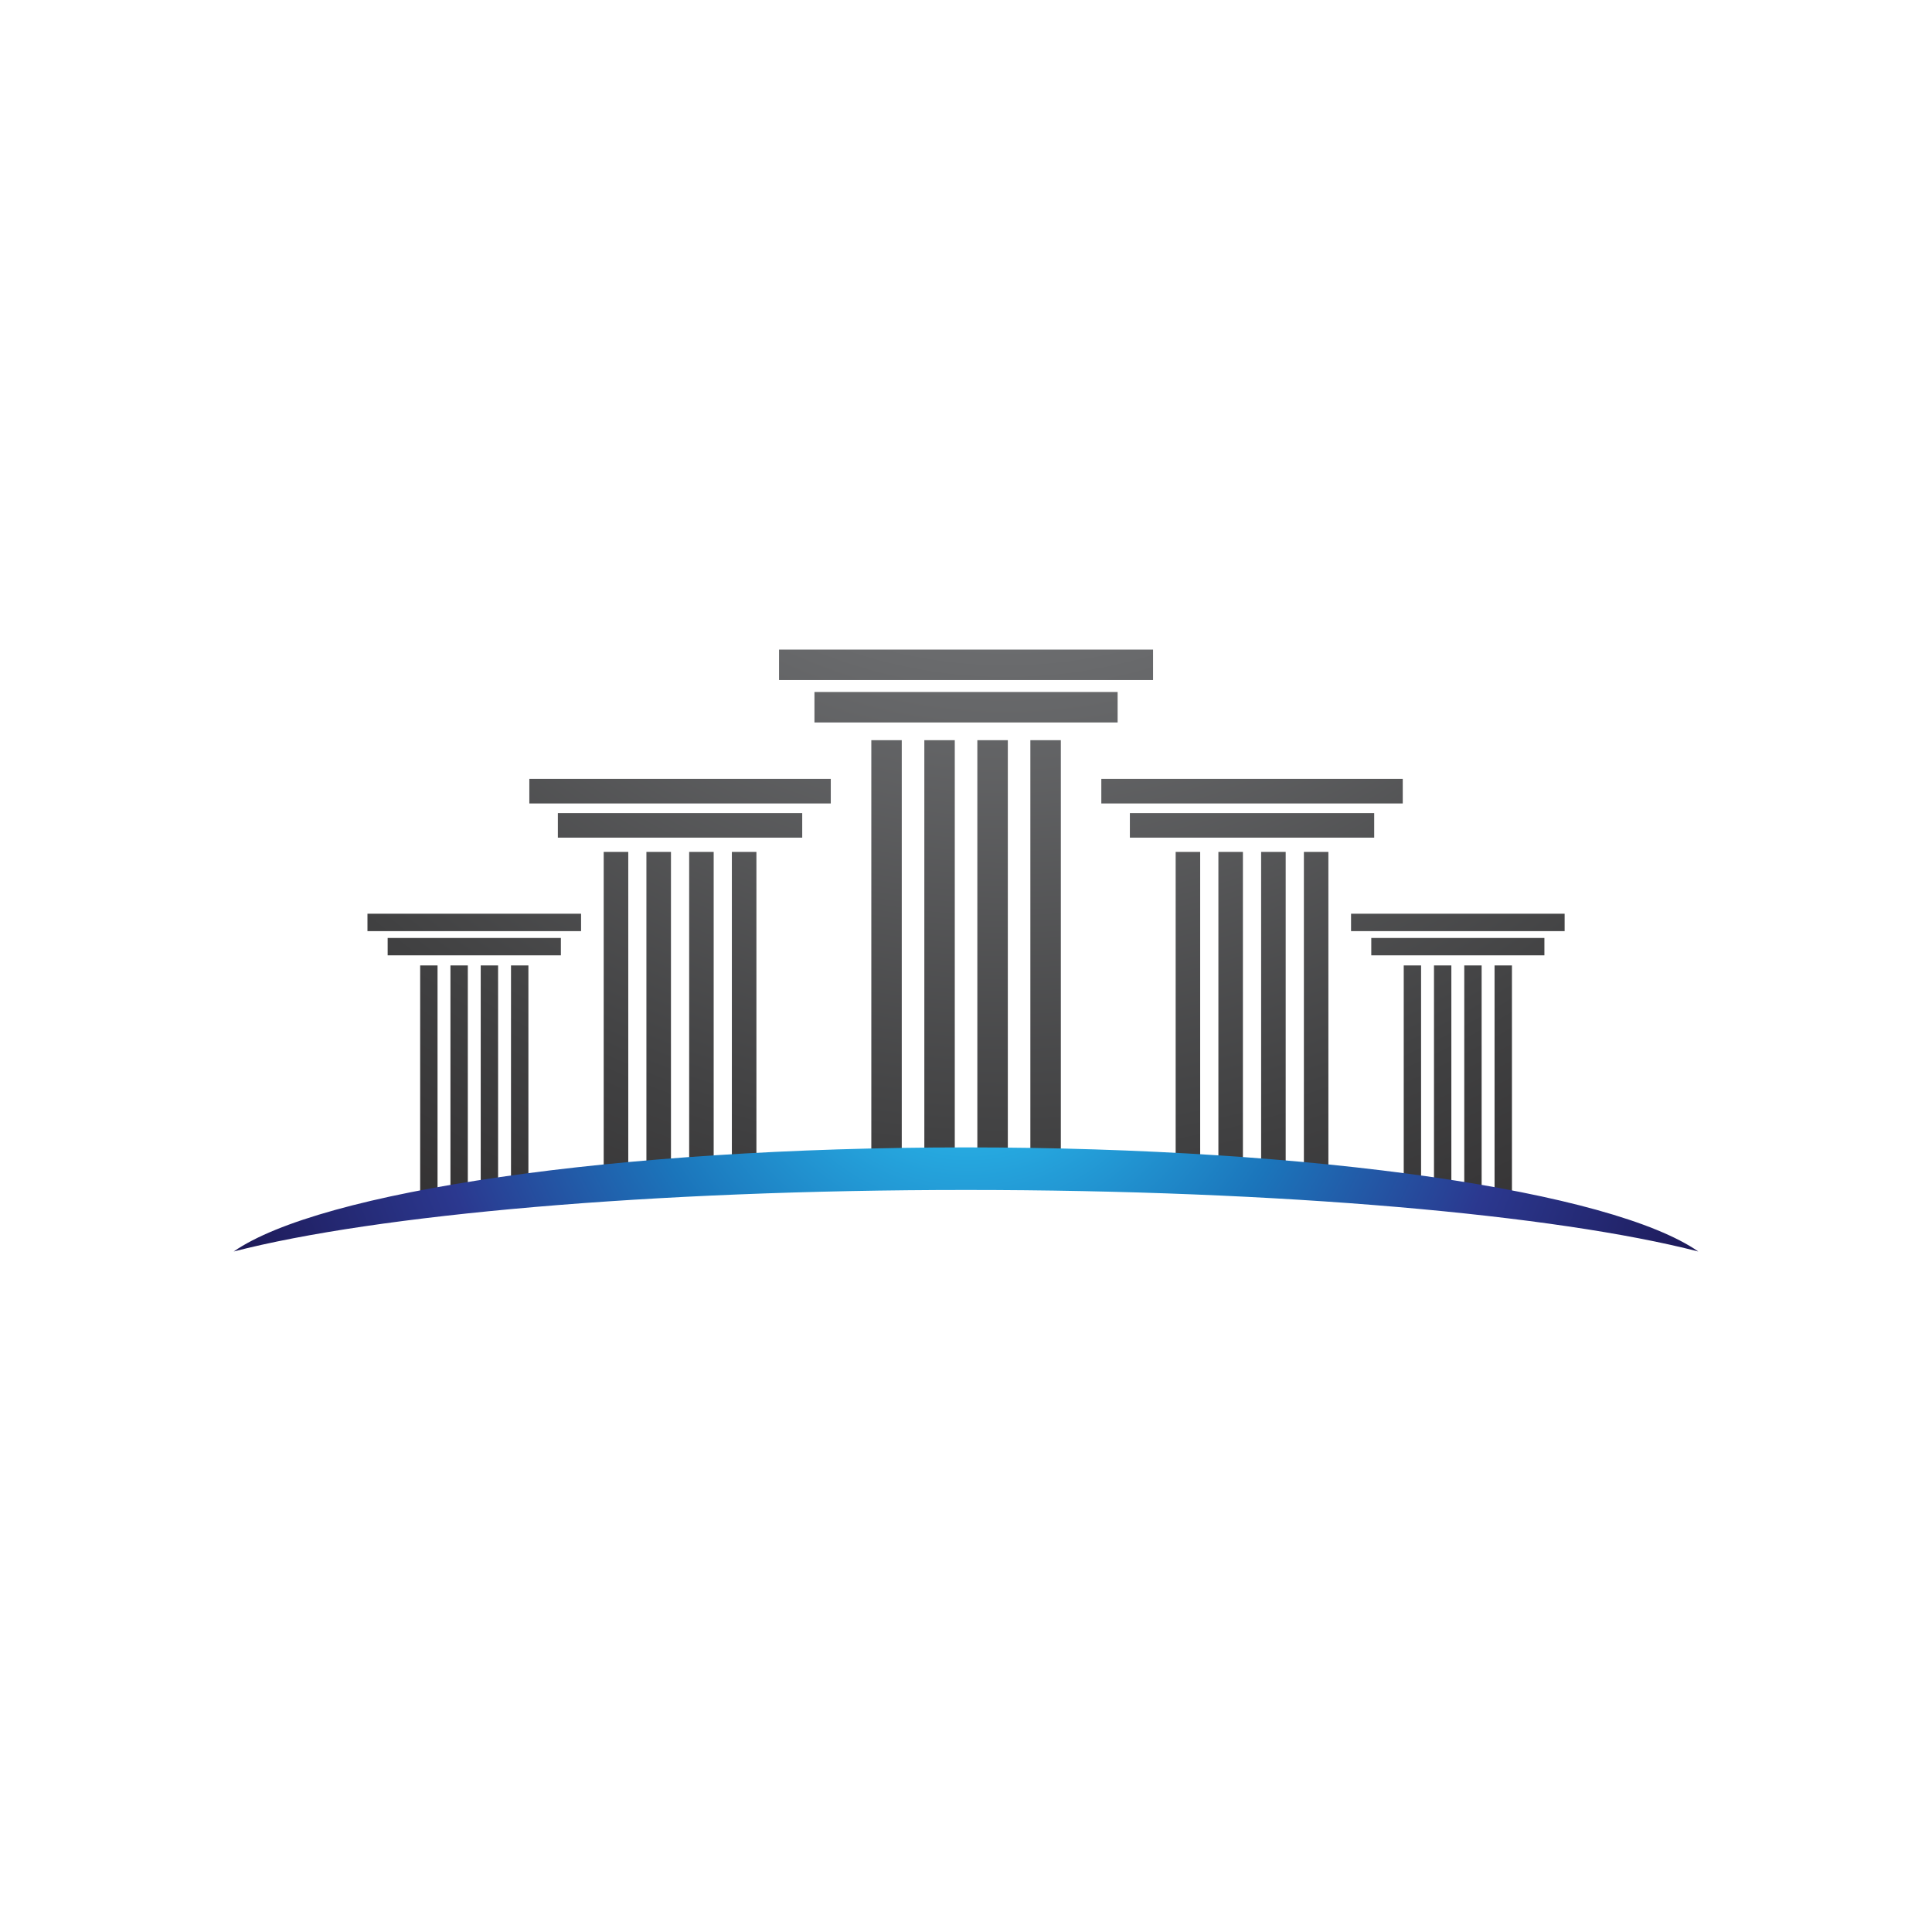 <?xml version="1.0" encoding="utf-8"?>
<!-- Generator: Adobe Illustrator 16.0.0, SVG Export Plug-In . SVG Version: 6.00 Build 0)  -->
<!DOCTYPE svg PUBLIC "-//W3C//DTD SVG 1.1//EN" "http://www.w3.org/Graphics/SVG/1.1/DTD/svg11.dtd">
<svg version="1.1" id="Layer_1" xmlns="http://www.w3.org/2000/svg" xmlns:xlink="http://www.w3.org/1999/xlink" x="0px" y="0px"
	 width="100px" height="100px" viewBox="0 0 100 100" enable-background="new 0 0 100 100" xml:space="preserve">
<g>
	<g>
		<g>
			<g>
				<g>
					<radialGradient id="SVGID_1_" cx="52.092" cy="9.46" r="75.112" gradientUnits="userSpaceOnUse">
						<stop  offset="0" style="stop-color:#929497"/>
						<stop  offset="0.673" style="stop-color:#404041"/>
						<stop  offset="1" style="stop-color:#231F20"/>
					</radialGradient>
					<path fill="url(#SVGID_1_)" d="M46.675,60.147V38.312h-1.576v21.81C45.622,60.133,46.146,60.14,46.675,60.147z"/>
				</g>
				<g>
					<radialGradient id="SVGID_2_" cx="52.093" cy="9.46" r="75.115" gradientUnits="userSpaceOnUse">
						<stop  offset="0" style="stop-color:#929497"/>
						<stop  offset="0.673" style="stop-color:#404041"/>
						<stop  offset="1" style="stop-color:#231F20"/>
					</radialGradient>
					<path fill="url(#SVGID_2_)" d="M48.462,60.176c0.32,0.004,0.638,0.019,0.957,0.025V38.312h-1.576v21.857
						C48.049,60.169,48.254,60.173,48.462,60.176z"/>
				</g>
				<g>
					<radialGradient id="SVGID_3_" cx="52.096" cy="9.458" r="75.118" gradientUnits="userSpaceOnUse">
						<stop  offset="0" style="stop-color:#929497"/>
						<stop  offset="0.673" style="stop-color:#404041"/>
						<stop  offset="1" style="stop-color:#231F20"/>
					</radialGradient>
					<path fill="url(#SVGID_3_)" d="M52.165,60.299V38.312h-1.578V60.23C51.112,60.248,51.638,60.273,52.165,60.299z"/>
				</g>
				<g>
					<radialGradient id="SVGID_4_" cx="52.094" cy="9.46" r="75.112" gradientUnits="userSpaceOnUse">
						<stop  offset="0" style="stop-color:#929497"/>
						<stop  offset="0.673" style="stop-color:#404041"/>
						<stop  offset="1" style="stop-color:#231F20"/>
					</radialGradient>
					<path fill="url(#SVGID_4_)" d="M54.909,60.443V38.312h-1.578v22.042C53.854,60.382,54.382,60.411,54.909,60.443z"/>
				</g>
			</g>
			<g>
				<radialGradient id="SVGID_5_" cx="52.095" cy="9.473" r="75.075" gradientUnits="userSpaceOnUse">
					<stop  offset="0" style="stop-color:#929497"/>
					<stop  offset="0.673" style="stop-color:#404041"/>
					<stop  offset="1" style="stop-color:#231F20"/>
				</radialGradient>
				<rect x="40.323" y="33.622" fill="url(#SVGID_5_)" width="19.359" height="1.576"/>
			</g>
			<g>
				<radialGradient id="SVGID_6_" cx="52.094" cy="9.431" r="75.188" gradientUnits="userSpaceOnUse">
					<stop  offset="0" style="stop-color:#929497"/>
					<stop  offset="0.673" style="stop-color:#404041"/>
					<stop  offset="1" style="stop-color:#231F20"/>
				</radialGradient>
				<rect x="42.156" y="35.817" fill="url(#SVGID_6_)" width="15.692" height="1.578"/>
			</g>
		</g>
		<g>
			<g>
				<g>
					<radialGradient id="SVGID_7_" cx="52.107" cy="9.451" r="75.124" gradientUnits="userSpaceOnUse">
						<stop  offset="0" style="stop-color:#929497"/>
						<stop  offset="0.673" style="stop-color:#404041"/>
						<stop  offset="1" style="stop-color:#231F20"/>
					</radialGradient>
					<path fill="url(#SVGID_7_)" d="M62.121,60.844V44.093h-1.269v16.683C61.275,60.797,61.697,60.822,62.121,60.844z"/>
				</g>
				<g>
					<radialGradient id="SVGID_8_" cx="52.115" cy="9.451" r="75.121" gradientUnits="userSpaceOnUse">
						<stop  offset="0" style="stop-color:#929497"/>
						<stop  offset="0.673" style="stop-color:#404041"/>
						<stop  offset="1" style="stop-color:#231F20"/>
					</radialGradient>
					<path fill="url(#SVGID_8_)" d="M64.333,60.941V44.093h-1.269v16.798C63.488,60.909,63.91,60.924,64.333,60.941z"/>
				</g>
				<g>
					<radialGradient id="SVGID_9_" cx="52.087" cy="9.454" r="75.124" gradientUnits="userSpaceOnUse">
						<stop  offset="0" style="stop-color:#929497"/>
						<stop  offset="0.673" style="stop-color:#404041"/>
						<stop  offset="1" style="stop-color:#231F20"/>
					</radialGradient>
					<path fill="url(#SVGID_9_)" d="M66.547,60.996V44.093h-1.271v16.882C65.698,60.985,66.123,60.988,66.547,60.996z"/>
				</g>
				<g>
					<radialGradient id="SVGID_10_" cx="52.136" cy="9.455" r="75.102" gradientUnits="userSpaceOnUse">
						<stop  offset="0" style="stop-color:#929497"/>
						<stop  offset="0.673" style="stop-color:#404041"/>
						<stop  offset="1" style="stop-color:#231F20"/>
					</radialGradient>
					<path fill="url(#SVGID_10_)" d="M68.757,61.184V44.093h-1.268v16.925C67.926,61.021,68.349,61.082,68.757,61.184z"/>
				</g>
			</g>
			<g>
				<radialGradient id="SVGID_11_" cx="52.093" cy="9.451" r="75.132" gradientUnits="userSpaceOnUse">
					<stop  offset="0" style="stop-color:#929497"/>
					<stop  offset="0.673" style="stop-color:#404041"/>
					<stop  offset="1" style="stop-color:#231F20"/>
				</radialGradient>
				<rect x="57.004" y="40.316" fill="url(#SVGID_11_)" width="15.602" height="1.271"/>
			</g>
			<g>
				<radialGradient id="SVGID_12_" cx="52.095" cy="9.456" r="75.123" gradientUnits="userSpaceOnUse">
					<stop  offset="0" style="stop-color:#929497"/>
					<stop  offset="0.673" style="stop-color:#404041"/>
					<stop  offset="1" style="stop-color:#231F20"/>
				</radialGradient>
				<rect x="58.482" y="42.085" fill="url(#SVGID_12_)" width="12.646" height="1.271"/>
			</g>
		</g>
		<g>
			<g>
				<g>
					<radialGradient id="SVGID_13_" cx="52.145" cy="9.454" r="75.095" gradientUnits="userSpaceOnUse">
						<stop  offset="0" style="stop-color:#929497"/>
						<stop  offset="0.673" style="stop-color:#404041"/>
						<stop  offset="1" style="stop-color:#231F20"/>
					</radialGradient>
					<path fill="url(#SVGID_13_)" d="M73.555,61.841v-11.87h-0.898V61.79C72.956,61.809,73.256,61.826,73.555,61.841z"/>
				</g>
				<g>
					<radialGradient id="SVGID_14_" cx="52.124" cy="9.457" r="75.101" gradientUnits="userSpaceOnUse">
						<stop  offset="0" style="stop-color:#929497"/>
						<stop  offset="0.673" style="stop-color:#404041"/>
						<stop  offset="1" style="stop-color:#231F20"/>
					</radialGradient>
					<path fill="url(#SVGID_14_)" d="M75.122,61.909V49.971h-0.899v11.902C74.521,61.888,74.822,61.898,75.122,61.909z"/>
				</g>
				<g>
					<radialGradient id="SVGID_15_" cx="52.127" cy="9.456" r="75.1" gradientUnits="userSpaceOnUse">
						<stop  offset="0" style="stop-color:#929497"/>
						<stop  offset="0.673" style="stop-color:#404041"/>
						<stop  offset="1" style="stop-color:#231F20"/>
					</radialGradient>
					<path fill="url(#SVGID_15_)" d="M76.689,61.949V49.971H75.79v11.963C76.09,61.941,76.39,61.945,76.689,61.949z"/>
				</g>
				<g>
					<radialGradient id="SVGID_16_" cx="52.102" cy="9.455" r="75.116" gradientUnits="userSpaceOnUse">
						<stop  offset="0" style="stop-color:#929497"/>
						<stop  offset="0.673" style="stop-color:#404041"/>
						<stop  offset="1" style="stop-color:#231F20"/>
					</radialGradient>
					<path fill="url(#SVGID_16_)" d="M78.258,62.083V49.971h-0.9v11.993C77.668,61.967,77.968,62.011,78.258,62.083z"/>
				</g>
			</g>
			<g>
				<radialGradient id="SVGID_17_" cx="52.098" cy="9.449" r="75.125" gradientUnits="userSpaceOnUse">
					<stop  offset="0" style="stop-color:#929497"/>
					<stop  offset="0.673" style="stop-color:#404041"/>
					<stop  offset="1" style="stop-color:#231F20"/>
				</radialGradient>
				<rect x="69.93" y="47.294" fill="url(#SVGID_17_)" width="11.055" height="0.901"/>
			</g>
			<g>
				<radialGradient id="SVGID_18_" cx="52.098" cy="9.517" r="75.039" gradientUnits="userSpaceOnUse">
					<stop  offset="0" style="stop-color:#929497"/>
					<stop  offset="0.673" style="stop-color:#404041"/>
					<stop  offset="1" style="stop-color:#231F20"/>
				</radialGradient>
				<rect x="70.977" y="48.549" fill="url(#SVGID_18_)" width="8.961" height="0.899"/>
			</g>
		</g>
		<g>
			<g>
				<g>
					<radialGradient id="SVGID_19_" cx="52.066" cy="9.454" r="75.104" gradientUnits="userSpaceOnUse">
						<stop  offset="0" style="stop-color:#929497"/>
						<stop  offset="0.673" style="stop-color:#404041"/>
						<stop  offset="1" style="stop-color:#231F20"/>
					</radialGradient>
					<path fill="url(#SVGID_19_)" d="M22.647,61.841v-11.87h-0.899V61.79C22.047,61.809,22.347,61.826,22.647,61.841z"/>
				</g>
				<g>
					<radialGradient id="SVGID_20_" cx="52.04" cy="9.457" r="75.086" gradientUnits="userSpaceOnUse">
						<stop  offset="0" style="stop-color:#929497"/>
						<stop  offset="0.673" style="stop-color:#404041"/>
						<stop  offset="1" style="stop-color:#231F20"/>
					</radialGradient>
					<path fill="url(#SVGID_20_)" d="M24.214,61.909V49.971h-0.899v11.902C23.615,61.888,23.914,61.898,24.214,61.909z"/>
				</g>
				<g>
					<radialGradient id="SVGID_21_" cx="52.057" cy="9.456" r="75.098" gradientUnits="userSpaceOnUse">
						<stop  offset="0" style="stop-color:#929497"/>
						<stop  offset="0.673" style="stop-color:#404041"/>
						<stop  offset="1" style="stop-color:#231F20"/>
					</radialGradient>
					<path fill="url(#SVGID_21_)" d="M25.781,61.949V49.971h-0.899v11.963C25.182,61.941,25.481,61.945,25.781,61.949z"/>
				</g>
				<g>
					<radialGradient id="SVGID_22_" cx="52.105" cy="9.455" r="75.126" gradientUnits="userSpaceOnUse">
						<stop  offset="0" style="stop-color:#929497"/>
						<stop  offset="0.673" style="stop-color:#404041"/>
						<stop  offset="1" style="stop-color:#231F20"/>
					</radialGradient>
					<path fill="url(#SVGID_22_)" d="M27.35,62.083V49.971h-0.901v11.993C26.76,61.967,27.059,62.011,27.35,62.083z"/>
				</g>
			</g>
			<g>
				<radialGradient id="SVGID_23_" cx="52.094" cy="9.449" r="75.131" gradientUnits="userSpaceOnUse">
					<stop  offset="0" style="stop-color:#929497"/>
					<stop  offset="0.673" style="stop-color:#404041"/>
					<stop  offset="1" style="stop-color:#231F20"/>
				</radialGradient>
				<rect x="19.02" y="47.294" fill="url(#SVGID_23_)" width="11.056" height="0.901"/>
			</g>
			<g>
				<radialGradient id="SVGID_24_" cx="52.105" cy="9.517" r="75.041" gradientUnits="userSpaceOnUse">
					<stop  offset="0" style="stop-color:#929497"/>
					<stop  offset="0.673" style="stop-color:#404041"/>
					<stop  offset="1" style="stop-color:#231F20"/>
				</radialGradient>
				<rect x="20.065" y="48.549" fill="url(#SVGID_24_)" width="8.966" height="0.899"/>
			</g>
		</g>
		<g>
			<g>
				<g>
					<radialGradient id="SVGID_25_" cx="52.12" cy="9.456" r="75.13" gradientUnits="userSpaceOnUse">
						<stop  offset="0" style="stop-color:#929497"/>
						<stop  offset="0.673" style="stop-color:#404041"/>
						<stop  offset="1" style="stop-color:#231F20"/>
					</radialGradient>
					<path fill="url(#SVGID_25_)" d="M32.519,61.18V44.093h-1.272v17.38C31.672,61.379,32.096,61.281,32.519,61.18z"/>
				</g>
				<g>
					<radialGradient id="SVGID_26_" cx="52.101" cy="9.449" r="75.133" gradientUnits="userSpaceOnUse">
						<stop  offset="0" style="stop-color:#929497"/>
						<stop  offset="0.673" style="stop-color:#404041"/>
						<stop  offset="1" style="stop-color:#231F20"/>
					</radialGradient>
					<path fill="url(#SVGID_26_)" d="M34.729,60.66V44.093h-1.271v16.863C33.88,60.855,34.302,60.754,34.729,60.66z"/>
				</g>
				<g>
					<radialGradient id="SVGID_27_" cx="52.072" cy="9.452" r="75.118" gradientUnits="userSpaceOnUse">
						<stop  offset="0" style="stop-color:#929497"/>
						<stop  offset="0.673" style="stop-color:#404041"/>
						<stop  offset="1" style="stop-color:#231F20"/>
					</radialGradient>
					<path fill="url(#SVGID_27_)" d="M36.94,60.263v-16.17h-1.269v16.376C36.09,60.39,36.512,60.32,36.94,60.263z"/>
				</g>
				<g>
					<radialGradient id="SVGID_28_" cx="52.1" cy="9.451" r="75.129" gradientUnits="userSpaceOnUse">
						<stop  offset="0" style="stop-color:#929497"/>
						<stop  offset="0.673" style="stop-color:#404041"/>
						<stop  offset="1" style="stop-color:#231F20"/>
					</radialGradient>
					<path fill="url(#SVGID_28_)" d="M38.747,60.115c0.134,0,0.269,0,0.405-0.004V44.093h-1.271v16.072
						C38.169,60.144,38.455,60.122,38.747,60.115z"/>
				</g>
			</g>
			<g>
				<radialGradient id="SVGID_29_" cx="52.096" cy="9.451" r="75.136" gradientUnits="userSpaceOnUse">
					<stop  offset="0" style="stop-color:#929497"/>
					<stop  offset="0.673" style="stop-color:#404041"/>
					<stop  offset="1" style="stop-color:#231F20"/>
				</radialGradient>
				<rect x="27.398" y="40.316" fill="url(#SVGID_29_)" width="15.603" height="1.271"/>
			</g>
			<g>
				<radialGradient id="SVGID_30_" cx="52.096" cy="9.456" r="75.125" gradientUnits="userSpaceOnUse">
					<stop  offset="0" style="stop-color:#929497"/>
					<stop  offset="0.673" style="stop-color:#404041"/>
					<stop  offset="1" style="stop-color:#231F20"/>
				</radialGradient>
				<rect x="28.875" y="42.085" fill="url(#SVGID_30_)" width="12.648" height="1.271"/>
			</g>
		</g>
	</g>
	<radialGradient id="SVGID_31_" cx="50.14" cy="51.105" r="54.978" gradientUnits="userSpaceOnUse">
		<stop  offset="0" style="stop-color:#00ADEE"/>
		<stop  offset="0.002" style="stop-color:#01ADEE"/>
		<stop  offset="0.053" style="stop-color:#15ABE6"/>
		<stop  offset="0.103" style="stop-color:#22A9E2"/>
		<stop  offset="0.151" style="stop-color:#26A9E0"/>
		<stop  offset="0.327" style="stop-color:#1B75BB"/>
		<stop  offset="0.521" style="stop-color:#2B388F"/>
		<stop  offset="0.758" style="stop-color:#1C1651"/>
		<stop  offset="1" style="stop-color:#120742"/>
	</radialGradient>
	<path fill="url(#SVGID_31_)" d="M50.002,61.592c16.324,0,30.533,1.285,37.902,3.185c-4.461-3.102-19.736-5.388-37.902-5.388
		c-18.164,0-33.443,2.286-37.906,5.388C19.469,62.877,33.678,61.592,50.002,61.592z"/>
</g>
</svg>
